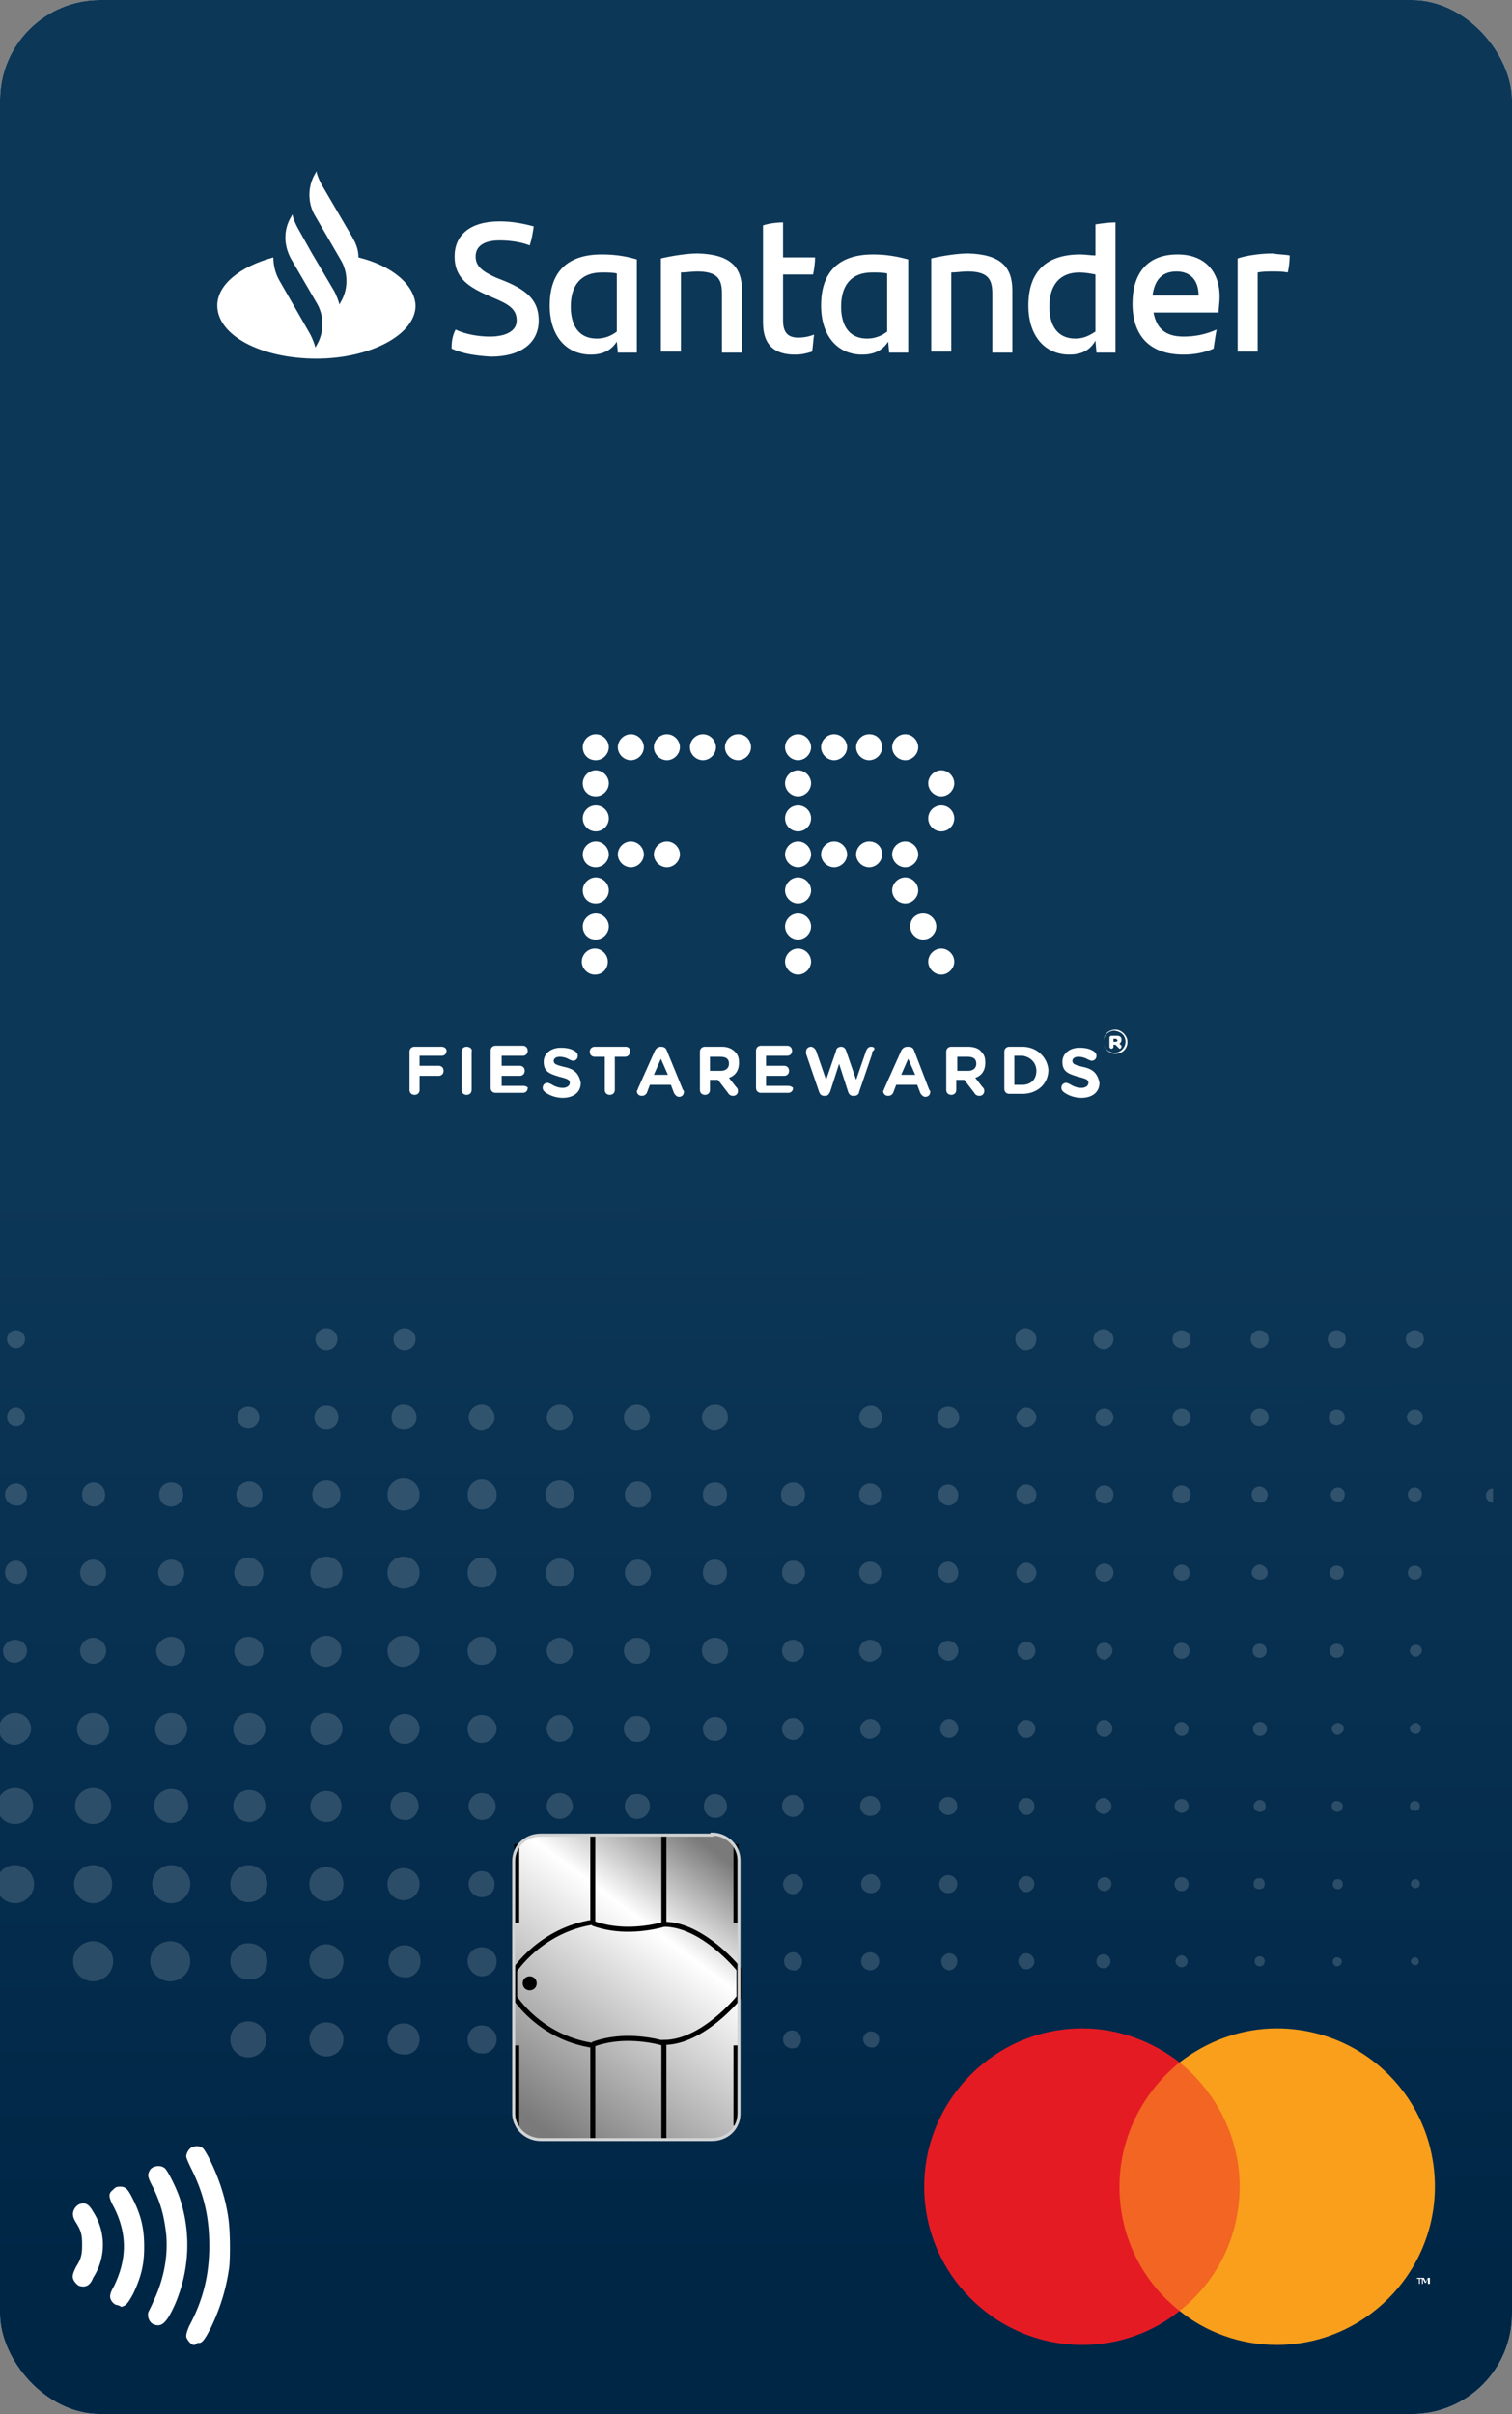 <svg xmlns="http://www.w3.org/2000/svg" width="151" height="241" fill="none"><rect width="100%" height="100%" fill="#808080" stroke="none"/><g clip-path="url(#a)"><rect width="151" height="241" fill="#fff" rx="10"/><path fill="url(#b)" d="M162.4-8.3H-9.1v256.8h171.5V-8.3Z"/><g fill="#fff" opacity=".16"><path d="M-12.1 180.3c0-1.1-.9-1.9-1.9-1.9-1 0-1.9.8-1.9 1.9 0 1.1.9 1.9 1.9 1.9 1.1 0 1.9-.8 1.9-1.9ZM-12.4 172.6c0-.9-.7-1.6-1.6-1.6-.9 0-1.6.7-1.6 1.6 0 .9.7 1.6 1.6 1.6.9-.1 1.6-.8 1.6-1.6ZM-12.8 164.8c0-.6-.5-1.1-1.2-1.1-.6 0-1.1.5-1.1 1.1 0 .7.5 1.2 1.1 1.2.7-.1 1.2-.6 1.2-1.2ZM-14 158.1a1.1 1.1 0 1 0 0-2.2 1.1 1.1 0 0 0 0 2.2ZM-13.1 149.2c0-.5-.4-.9-.9-.9s-.9.4-.9.9.4.9.9.9c.5.1.9-.4.9-.9ZM-4.2 188.1c0-1.1-.9-2-2-2s-2 .9-2 2 .9 2 2 2 2-.9 2-2ZM-4.4 180.3c0-1-.8-1.8-1.8-1.8s-1.9.8-1.9 1.8.9 1.8 1.9 1.8c1 0 1.8-.8 1.8-1.8ZM-4.6 172.6c0-.9-.7-1.6-1.6-1.6-.9 0-1.6.7-1.6 1.6 0 .9.7 1.6 1.6 1.6.9-.1 1.6-.8 1.6-1.6ZM-5 164.8c0-.6-.5-1.1-1.2-1.1s-1.2.5-1.2 1.1c0 .7.5 1.2 1.2 1.2.6-.1 1.2-.6 1.2-1.2ZM-5.1 157c0-.6-.5-1.2-1.1-1.2-.6 0-1.1.5-1.1 1.2 0 .6.5 1.1 1.1 1.1.6.1 1.1-.5 1.1-1.1ZM-5.1 149.2c0-.6-.5-1.1-1.1-1.1-.6 0-1.1.5-1.1 1.1 0 .6.5 1.1 1.1 1.1.6 0 1.1-.5 1.1-1.1ZM-5.3 141.5c0-.5-.4-.9-.9-.9s-.9.4-.9.9.4.9.9.9.9-.4.9-.9ZM-5.4 133.7c0-.4-.4-.8-.8-.8-.5 0-.8.4-.8.8 0 .5.4.8.8.8s.8-.3.8-.8ZM-5.6 125.9c0-.4-.3-.6-.6-.6-.4 0-.6.3-.6.6s.3.6.6.6c.3.1.6-.2.6-.6ZM1.5 190a1.9 1.9 0 1 0 0-3.8 1.9 1.9 0 0 0 0 3.8ZM3.3 180.3c0-1-.8-1.8-1.8-1.8s-1.8.8-1.8 1.8.8 1.8 1.8 1.8 1.8-.8 1.8-1.8ZM3.1 172.6c0-.9-.7-1.6-1.6-1.6-.9 0-1.6.7-1.6 1.6 0 .9.7 1.6 1.6 1.6.9-.1 1.6-.8 1.6-1.6ZM2.7 164.8c0-.6-.5-1.1-1.2-1.1-.6 0-1.2.5-1.2 1.1 0 .7.5 1.2 1.2 1.2.7-.1 1.2-.6 1.2-1.2ZM2.7 157c0-.6-.5-1.2-1.1-1.2-.6 0-1.1.5-1.1 1.2 0 .6.5 1.1 1.1 1.1.6.1 1.1-.5 1.1-1.1ZM2.7 149.2c0-.6-.5-1.1-1.1-1.1-.6 0-1.1.5-1.1 1.1 0 .6.5 1.1 1.1 1.1.6.1 1.1-.4 1.1-1.1ZM2.5 141.5c0-.5-.4-1-.9-1s-.9.4-.9 1c0 .5.4.9.9.9s.9-.4.9-.9ZM2.5 133.7c0-.5-.4-.9-.9-.9s-.9.4-.9.9.4.9.9.9.9-.4.9-.9ZM11.3 195.8c0-1.1-.9-2-2-2s-2 .9-2 2 .9 2 2 2 2-.9 2-2ZM9.3 190a1.9 1.9 0 1 0 0-3.8 1.9 1.9 0 0 0 0 3.8ZM11.1 180.3c0-1-.8-1.8-1.8-1.8s-1.8.8-1.8 1.8.8 1.8 1.8 1.8 1.8-.8 1.8-1.8ZM10.9 172.6c0-.9-.7-1.6-1.6-1.6-.9 0-1.6.7-1.6 1.6 0 .9.7 1.6 1.6 1.6.9 0 1.6-.7 1.6-1.6ZM10.6 164.8c0-.7-.6-1.3-1.3-1.3-.7 0-1.3.6-1.3 1.3 0 .7.6 1.3 1.3 1.3.7 0 1.3-.6 1.3-1.3ZM10.6 157c0-.7-.6-1.3-1.3-1.3-.7 0-1.3.6-1.3 1.3 0 .7.6 1.3 1.3 1.3.7 0 1.3-.6 1.3-1.3ZM10.5 149.2c0-.6-.5-1.2-1.1-1.2-.7 0-1.2.5-1.2 1.2s.5 1.2 1.2 1.2c.6 0 1.1-.5 1.1-1.2ZM19 195.8c0-1.1-.9-2-2-2s-2 .9-2 2 .9 2 2 2 2-.9 2-2ZM17.1 190a1.9 1.9 0 1 0 0-3.8 1.9 1.9 0 0 0 0 3.8ZM18.8 180.3c0-.9-.7-1.7-1.7-1.7-.9 0-1.7.7-1.7 1.7 0 .9.7 1.7 1.7 1.7.9 0 1.7-.8 1.7-1.7ZM18.7 172.6c0-.9-.7-1.6-1.6-1.6-.9 0-1.6.7-1.6 1.6 0 .9.7 1.6 1.6 1.6.9 0 1.6-.8 1.6-1.6ZM18.5 164.8c0-.8-.6-1.4-1.4-1.4-.8 0-1.5.7-1.5 1.4 0 .8.7 1.5 1.5 1.5s1.4-.7 1.4-1.5ZM18.4 157c0-.7-.6-1.3-1.3-1.3-.7 0-1.3.6-1.3 1.3 0 .7.6 1.3 1.3 1.3.7 0 1.3-.6 1.3-1.3ZM18.3 149.2c0-.7-.5-1.2-1.2-1.2s-1.2.5-1.2 1.2.5 1.2 1.2 1.2c.6 0 1.2-.5 1.2-1.2ZM26.6 203.6c0-1-.8-1.8-1.8-1.8s-1.8.8-1.8 1.8.8 1.8 1.8 1.8 1.8-.8 1.8-1.8ZM26.7 195.8c0-1-.8-1.8-1.9-1.8-1 0-1.8.8-1.8 1.8s.8 1.8 1.8 1.8c1.1.1 1.9-.7 1.9-1.8ZM26.7 188.1c0-1-.8-1.9-1.9-1.9-1 0-1.8.9-1.8 1.9 0 1 .8 1.8 1.8 1.8 1.1 0 1.9-.8 1.9-1.8ZM26.5 180.3c0-.9-.7-1.6-1.6-1.6-.9 0-1.6.7-1.6 1.6 0 .9.7 1.6 1.6 1.6.8 0 1.6-.7 1.6-1.6ZM26.5 172.6c0-.9-.7-1.6-1.6-1.6-.9 0-1.6.7-1.6 1.6 0 .9.7 1.6 1.6 1.6.8 0 1.6-.8 1.6-1.6ZM26.3 164.8c0-.8-.7-1.4-1.5-1.4s-1.4.7-1.4 1.4c0 .8.7 1.5 1.4 1.5.9 0 1.5-.7 1.5-1.5ZM26.3 157c0-.8-.7-1.5-1.5-1.5s-1.4.7-1.4 1.5.7 1.4 1.4 1.4c.9.1 1.5-.6 1.5-1.4ZM26.2 149.2c0-.7-.6-1.3-1.3-1.3-.7 0-1.3.6-1.3 1.3 0 .7.6 1.3 1.3 1.3.7.1 1.3-.5 1.3-1.3ZM24.8 142.6a1.1 1.1 0 1 0 0-2.2 1.1 1.1 0 0 0 0 2.2ZM34.3 203.6c0-.9-.7-1.7-1.7-1.7-.9 0-1.7.7-1.7 1.7 0 .9.7 1.7 1.7 1.7s1.7-.8 1.7-1.7ZM34.3 195.8c0-.9-.8-1.7-1.7-1.7-1 0-1.7.8-1.7 1.7 0 .9.7 1.7 1.7 1.7 1 .1 1.7-.7 1.7-1.7ZM34.3 188.1c0-1-.8-1.7-1.7-1.7-1 0-1.7.7-1.7 1.7 0 .9.7 1.7 1.7 1.7s1.7-.8 1.7-1.7ZM34.1 180.3c0-.9-.7-1.5-1.5-1.5-.9 0-1.6.7-1.6 1.5 0 .9.7 1.6 1.6 1.6.9 0 1.5-.7 1.5-1.6ZM34.2 172.6c0-.9-.7-1.6-1.6-1.6-.9 0-1.6.7-1.6 1.6 0 .9.7 1.6 1.6 1.6.9-.1 1.6-.8 1.6-1.6ZM34.1 164.8c0-.9-.7-1.5-1.5-1.5-.9 0-1.6.7-1.6 1.5 0 .9.7 1.6 1.6 1.6.9-.1 1.5-.8 1.5-1.6ZM34.2 157c0-.9-.7-1.6-1.6-1.6-.9 0-1.6.7-1.6 1.6 0 .9.7 1.6 1.6 1.6.9 0 1.6-.7 1.6-1.6ZM34 149.2c0-.8-.6-1.4-1.4-1.4-.8 0-1.4.6-1.4 1.4 0 .8.6 1.4 1.4 1.4.8 0 1.4-.6 1.4-1.4ZM33.8 141.5c0-.7-.5-1.2-1.2-1.2s-1.2.5-1.2 1.2.5 1.2 1.2 1.2 1.2-.5 1.2-1.2ZM33.7 133.7c0-.6-.5-1.1-1.1-1.1-.6 0-1.1.5-1.1 1.1 0 .6.5 1.1 1.1 1.1.6 0 1.1-.5 1.1-1.1ZM41.9 203.6c0-.9-.7-1.6-1.6-1.6-.9 0-1.6.7-1.6 1.6 0 .9.7 1.5 1.6 1.5.9.1 1.6-.6 1.6-1.5ZM42 195.8c0-.9-.7-1.6-1.6-1.6-.9 0-1.6.7-1.6 1.6 0 .9.7 1.6 1.6 1.6.9.1 1.6-.7 1.6-1.6ZM41.9 188.1c0-.9-.7-1.6-1.6-1.6-.9 0-1.6.7-1.6 1.6 0 .9.7 1.6 1.6 1.6.9 0 1.6-.7 1.6-1.6ZM41.8 180.3c0-.8-.6-1.4-1.4-1.4-.8 0-1.4.6-1.4 1.4 0 .8.6 1.4 1.4 1.4.7.1 1.4-.6 1.4-1.4ZM41.9 172.6c0-.9-.7-1.5-1.5-1.5s-1.5.7-1.5 1.5.7 1.5 1.5 1.5 1.5-.7 1.5-1.5ZM41.9 164.8c0-.9-.7-1.5-1.6-1.5-.9 0-1.6.7-1.6 1.5 0 .9.7 1.6 1.6 1.6.9-.1 1.6-.8 1.6-1.6ZM41.9 157c0-.9-.7-1.6-1.6-1.6-.9 0-1.6.7-1.6 1.6 0 .9.7 1.6 1.6 1.6.9 0 1.6-.7 1.6-1.6ZM41.9 149.2c0-.9-.7-1.6-1.6-1.6-.9 0-1.6.7-1.6 1.6 0 .9.7 1.6 1.6 1.6.9 0 1.6-.7 1.6-1.6ZM41.6 141.5c0-.7-.5-1.3-1.3-1.3-.7 0-1.2.5-1.2 1.3 0 .7.5 1.2 1.2 1.2.8 0 1.3-.5 1.3-1.2ZM40.4 134.8a1.1 1.1 0 1 0 0-2.2 1.1 1.1 0 0 0 0 2.2ZM49.6 203.6c0-.8-.7-1.4-1.5-1.4s-1.4.6-1.4 1.4c0 .8.6 1.4 1.4 1.4.8.1 1.5-.6 1.5-1.4ZM49.6 195.8c0-.8-.7-1.4-1.5-1.4s-1.4.6-1.4 1.4c0 .8.7 1.5 1.4 1.5.8 0 1.5-.6 1.5-1.5ZM49.4 188.1c0-.7-.6-1.3-1.3-1.3-.7 0-1.3.6-1.3 1.3 0 .7.6 1.3 1.3 1.3.8 0 1.3-.6 1.3-1.3ZM49.5 180.3c0-.7-.6-1.3-1.4-1.3-.7 0-1.3.6-1.3 1.3 0 .7.6 1.4 1.3 1.4.8 0 1.4-.6 1.4-1.4ZM49.6 172.6c0-.8-.7-1.4-1.5-1.4s-1.4.6-1.4 1.4c0 .8.6 1.4 1.4 1.4.8 0 1.5-.7 1.5-1.4ZM49.6 164.8c0-.8-.7-1.4-1.5-1.4s-1.4.7-1.4 1.4c0 .8.6 1.4 1.4 1.4.8 0 1.5-.6 1.5-1.4ZM49.6 157c0-.8-.7-1.5-1.5-1.5s-1.4.7-1.4 1.5.6 1.5 1.4 1.5c.8 0 1.5-.7 1.5-1.5ZM49.6 149.2c0-.8-.7-1.5-1.5-1.5s-1.4.7-1.4 1.5.6 1.5 1.4 1.5c.8 0 1.5-.6 1.5-1.5ZM49.4 141.5c0-.7-.6-1.3-1.3-1.3-.7 0-1.3.6-1.3 1.3 0 .7.6 1.3 1.3 1.3.7-.1 1.3-.6 1.3-1.3ZM57.2 203.6c0-.7-.6-1.3-1.3-1.3-.7 0-1.3.6-1.3 1.3 0 .7.6 1.3 1.3 1.3.7 0 1.3-.6 1.3-1.3ZM57.2 195.8c0-.7-.6-1.3-1.3-1.3-.7 0-1.3.6-1.3 1.3 0 .7.6 1.3 1.3 1.3.7 0 1.3-.5 1.3-1.3ZM57.1 188.1c0-.7-.5-1.3-1.2-1.3s-1.2.5-1.2 1.3c0 .7.5 1.2 1.2 1.2s1.2-.5 1.2-1.2ZM57.2 180.3c0-.7-.6-1.3-1.3-1.3-.7 0-1.3.6-1.3 1.3 0 .7.6 1.3 1.3 1.3.7 0 1.3-.6 1.3-1.3ZM57.2 172.6c0-.7-.6-1.4-1.3-1.4-.7 0-1.3.6-1.3 1.4 0 .7.6 1.3 1.3 1.3.7 0 1.3-.6 1.3-1.3ZM57.2 164.8c0-.7-.6-1.3-1.3-1.3-.7 0-1.3.6-1.3 1.3 0 .7.6 1.3 1.3 1.3.7 0 1.3-.6 1.3-1.3ZM57.3 157c0-.8-.6-1.4-1.4-1.4-.8 0-1.4.7-1.4 1.4 0 .8.6 1.4 1.4 1.4.8 0 1.4-.6 1.4-1.4ZM57.3 149.2c0-.8-.6-1.4-1.4-1.4-.8 0-1.4.6-1.4 1.4 0 .8.6 1.4 1.4 1.4.8 0 1.4-.6 1.4-1.4ZM57.2 141.5c0-.7-.6-1.3-1.3-1.3-.7 0-1.3.6-1.3 1.3 0 .7.6 1.3 1.3 1.3.7 0 1.3-.6 1.3-1.3ZM64.8 203.6c0-.6-.5-1.2-1.2-1.2-.6 0-1.1.5-1.1 1.2 0 .6.5 1.1 1.1 1.1.7.1 1.2-.4 1.2-1.1ZM64.7 195.8c0-.6-.5-1.1-1.1-1.1-.6 0-1.1.5-1.1 1.1 0 .6.5 1.1 1.1 1.1.6 0 1.1-.5 1.1-1.1ZM64.8 188.1c0-.6-.5-1.2-1.2-1.2-.6 0-1.1.5-1.1 1.2 0 .6.5 1.1 1.1 1.1.7 0 1.2-.5 1.2-1.1ZM64.9 180.3c0-.7-.5-1.2-1.3-1.2-.7 0-1.2.5-1.2 1.2s.5 1.3 1.2 1.3c.8 0 1.3-.6 1.3-1.3ZM64.9 172.6c0-.7-.5-1.3-1.3-1.3-.7 0-1.3.5-1.3 1.3 0 .7.6 1.3 1.3 1.3.8 0 1.3-.6 1.3-1.3ZM64.9 164.8c0-.7-.5-1.3-1.3-1.3-.7 0-1.3.6-1.3 1.3 0 .7.6 1.3 1.3 1.3.8 0 1.3-.6 1.3-1.3ZM65 157c0-.7-.6-1.3-1.3-1.3-.7 0-1.3.6-1.3 1.3 0 .7.6 1.3 1.3 1.3.7 0 1.3-.6 1.3-1.3ZM65 149.2c0-.7-.6-1.3-1.3-1.3-.7 0-1.3.6-1.3 1.3 0 .7.6 1.3 1.3 1.3.7.1 1.3-.5 1.3-1.3ZM64.9 141.5c0-.7-.6-1.3-1.3-1.3-.7 0-1.3.6-1.3 1.3 0 .7.5 1.3 1.3 1.3.8-.1 1.3-.6 1.3-1.3ZM72.4 203.6c0-.5-.4-1-1-1-.5 0-1 .5-1 1s.5 1 1 1c.6 0 1-.4 1-1ZM72.4 195.8c0-.5-.4-1-1-1-.5 0-1 .4-1 1 0 .5.4 1 1 1s1-.4 1-1ZM72.5 188.1c0-.6-.5-1.1-1.1-1.1-.6 0-1.1.5-1.1 1.1 0 .6.5 1.1 1.1 1.1.6 0 1.1-.5 1.1-1.1ZM72.6 180.3c0-.6-.5-1.2-1.2-1.2-.6 0-1.1.5-1.1 1.2s.5 1.2 1.1 1.2c.7 0 1.2-.5 1.2-1.2ZM72.6 172.6c0-.7-.5-1.2-1.2-1.2-.6 0-1.2.5-1.2 1.2s.5 1.2 1.2 1.2 1.2-.6 1.2-1.2ZM72.7 164.8c0-.7-.5-1.3-1.3-1.3-.7 0-1.3.5-1.3 1.3 0 .7.6 1.3 1.3 1.3.7 0 1.3-.6 1.3-1.3ZM72.6 157c0-.7-.5-1.3-1.2-1.3s-1.2.5-1.2 1.3c0 .7.5 1.2 1.2 1.2s1.2-.5 1.2-1.2ZM72.6 149.2c0-.7-.5-1.2-1.2-1.2s-1.2.5-1.2 1.2.5 1.2 1.2 1.2 1.2-.5 1.2-1.2ZM72.7 141.5c0-.7-.5-1.3-1.3-1.3-.7 0-1.3.6-1.3 1.3 0 .7.6 1.3 1.3 1.3.7-.1 1.3-.6 1.3-1.3ZM80 203.6c0-.5-.4-.9-.9-.9s-.9.4-.9.9.4.9.9.9c.6 0 .9-.4.9-.9ZM80.1 195.8c0-.5-.4-.9-.9-.9s-.9.4-.9.9.4.9.9.9c.5.1.9-.3.9-.9ZM80.2 188.1c0-.5-.4-1-1-1-.5 0-1 .5-1 1s.4 1 1 1c.5 0 1-.5 1-1ZM79.2 181.4a1.1 1.1 0 1 0 0-2.2 1.1 1.1 0 0 0 0 2.2ZM79.2 173.7a1.1 1.1 0 1 0 0-2.2 1.1 1.1 0 0 0 0 2.2ZM79.2 165.9a1.1 1.1 0 1 0 0-2.2 1.1 1.1 0 0 0 0 2.2ZM80.4 157c0-.7-.5-1.2-1.2-1.2-.6 0-1.1.5-1.1 1.2 0 .6.5 1.1 1.1 1.1.6.1 1.2-.5 1.2-1.1ZM80.4 149.2c0-.7-.5-1.2-1.2-1.2-.6 0-1.2.5-1.2 1.2s.5 1.2 1.2 1.2c.6 0 1.2-.5 1.2-1.2ZM87.8 203.6c0-.5-.4-.8-.8-.8-.5 0-.8.4-.8.8s.4.8.8.8c.4.1.8-.3.8-.8ZM87.8 195.8c0-.5-.4-.9-.9-.9s-.9.4-.9.9.4.9.9.9.9-.4.9-.9ZM87.9 188.1c0-.5-.4-1-.9-1s-1 .4-1 1c0 .5.4.9 1 .9.5 0 .9-.4.9-.9ZM87.9 180.3c0-.5-.4-1-1-1-.5 0-1 .4-1 1 0 .5.4 1 1 1s1-.4 1-1ZM87.9 172.6c0-.5-.4-1-1-1-.5 0-1 .5-1 1s.4 1 1 1c.6-.1 1-.5 1-1ZM88 164.8c0-.6-.5-1.1-1.1-1.1-.6 0-1.1.5-1.1 1.1 0 .6.5 1.1 1.1 1.1.6-.1 1.1-.5 1.1-1.1ZM88 157c0-.6-.5-1.1-1.1-1.1-.6 0-1.1.5-1.1 1.1 0 .6.5 1.1 1.1 1.1.7 0 1.1-.5 1.1-1.1ZM88 149.2c0-.6-.5-1.1-1.1-1.1-.6 0-1.1.5-1.1 1.1 0 .6.5 1.1 1.1 1.1.7 0 1.1-.5 1.1-1.1ZM88.1 141.5c0-.6-.5-1.2-1.1-1.2-.6 0-1.2.5-1.2 1.2 0 .6.5 1.1 1.2 1.1.6 0 1.1-.5 1.1-1.1ZM95.6 195.8c0-.5-.4-.8-.8-.8s-.8.4-.8.8c0 .5.4.9.8.9s.8-.4.8-.9ZM95.6 188.1c0-.5-.4-.9-.9-.9s-.9.4-.9.9.4.9.9.9.9-.4.9-.9ZM95.6 180.3c0-.5-.4-.9-.9-.9s-.9.4-.9.9.4.9.9.9.9-.4.9-.9ZM95.7 172.6c0-.5-.4-1-.9-1s-.9.4-.9 1c0 .5.4.9.9.9.4 0 .9-.4.9-.9ZM95.7 164.8c0-.5-.4-1-1-1-.5 0-1 .4-1 1 0 .5.5 1 1 1 .6 0 1-.5 1-1ZM95.7 157c0-.6-.5-1.1-1-1.1-.6 0-1 .5-1 1.1 0 .5.5 1 1 1 .6 0 1-.4 1-1ZM95.7 149.2c0-.5-.5-1-1-1-.6 0-1 .5-1 1 0 .6.5 1.1 1 1.1.6 0 1-.5 1-1.1ZM94.7 142.6a1.1 1.1 0 1 0 0-2.2 1.1 1.1 0 0 0 0 2.2ZM103.3 195.8c0-.4-.4-.8-.8-.8-.5 0-.8.4-.8.8s.3.8.8.8c.4 0 .8-.3.8-.8ZM103.3 188.1c0-.5-.4-.8-.8-.8-.5 0-.8.4-.8.8s.4.8.8.8.8-.4.8-.8ZM103.3 180.3c0-.5-.4-.8-.8-.8-.5 0-.8.4-.8.8 0 .5.4.9.8.9.5 0 .8-.4.8-.9ZM103.4 172.6c0-.5-.4-.9-.9-.9s-.9.4-.9.9.4.9.9.9.9-.5.9-.9ZM103.4 164.8c0-.5-.4-.9-.9-.9s-.9.4-.9.9.4.9.9.9.9-.4.9-.9ZM103.5 157c0-.5-.5-1-1-1s-1 .5-1 1 .5 1 1 1 1-.4 1-1ZM103.5 149.2c0-.5-.5-1-1-1s-1 .4-1 1c0 .5.5 1 1 1s1-.4 1-1ZM103.5 141.5c0-.5-.5-1-1-1s-1 .5-1 1 .5 1 1 1 1-.5 1-1ZM103.5 133.7c0-.6-.5-1.1-1.1-1.1-.6 0-1 .5-1 1.1 0 .6.5 1.1 1 1.1.7 0 1.1-.5 1.1-1.1ZM110.9 195.8c0-.4-.3-.7-.7-.7-.4 0-.7.3-.7.7 0 .4.3.7.7.7.4 0 .7-.3.7-.7ZM111 188.1c0-.4-.3-.7-.7-.7-.4 0-.7.4-.7.7 0 .4.3.7.7.7.3 0 .7-.3.7-.7ZM111 180.3c0-.4-.4-.8-.8-.8s-.8.4-.8.8.4.8.8.8c.5 0 .8-.4.8-.8ZM111.1 172.6c0-.5-.4-.9-.8-.9-.5 0-.8.4-.8.9s.4.8.8.8.8-.4.8-.8ZM111.1 164.8c0-.5-.4-.8-.8-.8-.5 0-.8.4-.8.8 0 .5.4.9.8.9.4-.1.8-.5.8-.9ZM111.2 157c0-.5-.4-.9-.9-.9s-.9.4-.9.9.4.9.9.9.9-.4.9-.9ZM111.2 149.2c0-.5-.4-.9-.9-.9s-.9.4-.9.9.4.9.9.9c.5.1.9-.4.9-.9ZM111.2 141.5c0-.5-.4-.9-.9-.9s-.9.4-.9.9.4.9.9.9.9-.4.9-.9ZM111.2 133.7c0-.5-.4-1-1-1-.5 0-1 .4-1 1 0 .5.5 1 1 1 .6 0 1-.5 1-1ZM118.6 195.8c0-.3-.3-.6-.6-.6s-.6.3-.6.6.3.6.6.6.6-.2.6-.6ZM118.7 188.1c0-.4-.3-.7-.7-.7-.4 0-.7.3-.7.7 0 .4.3.7.7.7.4 0 .7-.3.7-.7ZM118.7 180.3c0-.4-.3-.7-.7-.7-.4 0-.7.3-.7.7 0 .4.4.7.7.7.4 0 .7-.3.7-.7ZM118.7 172.6c0-.4-.4-.7-.7-.7-.4 0-.7.3-.7.7 0 .4.4.7.7.7.4 0 .7-.3.7-.7ZM118 165.6a.8.8 0 1 0 0-1.6.8.8 0 0 0 0 1.6ZM118.8 157c0-.5-.4-.8-.8-.8s-.8.4-.8.8.4.8.8.8c.5 0 .8-.3.8-.8ZM118.9 149.2c0-.5-.4-.9-.9-.9s-.9.4-.9.9.4.9.9.9.9-.4.9-.9ZM118.9 141.5c0-.5-.4-.9-.9-.9s-.9.4-.9.9.4.9.9.9.9-.4.9-.9ZM118.9 133.7c0-.5-.4-.9-.9-.9s-.9.4-.9.9.4.9.9.9c.6 0 .9-.4.9-.9ZM126.3 195.8c0-.3-.2-.5-.5-.5s-.5.2-.5.5.2.5.5.5.5-.2.5-.5ZM126.3 188.1c0-.4-.2-.6-.5-.6-.4 0-.6.2-.6.6 0 .3.2.5.6.5.3 0 .5-.2.5-.5ZM126.4 180.3c0-.4-.3-.6-.6-.6s-.6.3-.6.6.3.6.6.6.6-.2.6-.6ZM125.8 173.3a.7.7 0 1 0 .001-1.399.7.7 0 0 0-.001 1.399ZM126.5 164.8c0-.4-.3-.7-.7-.7-.4 0-.7.3-.7.7 0 .4.3.7.7.7.4 0 .7-.3.7-.7ZM126.6 157c0-.4-.4-.8-.8-.8s-.8.4-.8.8.4.7.8.7.8-.2.8-.7ZM126.6 149.2c0-.4-.4-.8-.8-.8-.5 0-.8.4-.8.8 0 .5.4.8.8.8.4.1.8-.3.8-.8ZM126.7 141.5c0-.5-.4-.9-.9-.9s-.9.4-.9.9.4.9.9.9c.5-.1.9-.4.9-.9ZM126.7 133.7c0-.5-.4-.9-.9-.9s-.9.4-.9.9.4.9.9.9.9-.4.9-.9ZM134 195.8c0-.2-.2-.4-.5-.4-.2 0-.4.2-.4.4 0 .3.2.5.4.5.3 0 .5-.2.5-.5ZM134.1 188.1c0-.3-.2-.5-.5-.5s-.5.2-.5.5.2.5.5.5.5-.2.5-.5ZM134.1 180.3c0-.3-.3-.5-.6-.5s-.5.2-.5.5.3.6.5.6c.4 0 .6-.3.6-.6ZM134.2 172.6c0-.4-.3-.6-.6-.6s-.6.3-.6.6.3.6.6.6c.3-.1.6-.3.6-.6ZM134.2 164.8c0-.4-.3-.7-.7-.7-.4 0-.7.3-.7.7 0 .4.3.7.7.7.4 0 .7-.3.7-.7ZM134.2 157c0-.4-.3-.7-.7-.7-.4 0-.7.3-.7.7 0 .4.3.7.7.7.4 0 .7-.3.7-.7ZM134.3 149.2c0-.4-.3-.7-.7-.7-.4 0-.7.4-.7.7 0 .4.3.7.7.7.4.1.7-.3.7-.7ZM133.5 142.3a.8.8 0 1 0 0-1.6.8.8 0 0 0 0 1.6ZM134.4 133.7c0-.5-.4-.9-.9-.9s-.9.4-.9.9.4.9.9.9c.6 0 .9-.4.9-.9ZM141.7 195.8c0-.2-.2-.4-.4-.4s-.4.2-.4.4.2.4.4.4.4-.1.4-.4ZM141.8 188.1c0-.3-.2-.5-.4-.5-.3 0-.5.2-.5.5 0 .2.2.4.5.4.2 0 .4-.2.4-.4ZM141.8 180.3c0-.3-.2-.5-.5-.5s-.5.2-.5.5.2.5.5.5.5-.2.5-.5ZM141.9 172.6c0-.3-.2-.6-.5-.6s-.6.3-.6.6.3.5.6.5c.2 0 .5-.2.5-.5ZM142 164.8c0-.4-.3-.6-.6-.6-.4 0-.6.3-.6.6s.3.6.6.6c.2 0 .6-.3.6-.6ZM142 157c0-.4-.3-.7-.7-.7-.4 0-.7.3-.7.7 0 .4.3.7.7.7.4 0 .7-.3.7-.7ZM142 149.2c0-.4-.4-.7-.7-.7-.4 0-.7.3-.7.7 0 .4.3.7.7.7.4 0 .7-.3.7-.7ZM142.1 141.5c0-.5-.4-.8-.8-.8-.5 0-.8.4-.8.8s.4.8.8.8c.5 0 .8-.4.8-.8ZM142.2 133.7c0-.5-.4-.9-.9-.9s-.9.4-.9.9.4.9.9.9.9-.4.9-.9ZM149.1 148.6c-.4 0-.7.3-.7.7 0 .4.3.7.7.7"/></g><path fill="#fff" d="M59.5 75.9c.7 0 1.3-.6 1.3-1.3 0-.7-.6-1.3-1.3-1.3-.7 0-1.3.6-1.3 1.3 0 .7.5 1.3 1.3 1.3ZM63 75.9c.7 0 1.3-.6 1.3-1.3 0-.7-.6-1.3-1.3-1.3-.7 0-1.3.6-1.3 1.3 0 .7.6 1.3 1.3 1.3ZM66.6 75.9c.7 0 1.3-.6 1.3-1.3 0-.7-.6-1.3-1.3-1.3-.7 0-1.3.6-1.3 1.3 0 .7.6 1.3 1.3 1.3ZM70.2 73.3c-.7 0-1.3.6-1.3 1.3 0 .7.6 1.3 1.3 1.3.7 0 1.3-.6 1.3-1.3 0-.7-.6-1.3-1.3-1.3ZM73.7 73.3c-.7 0-1.3.6-1.3 1.3 0 .7.6 1.3 1.3 1.3.7 0 1.3-.6 1.3-1.3 0-.7-.5-1.3-1.3-1.3ZM64.3 85.3c0-.7-.6-1.3-1.3-1.3-.7 0-1.3.6-1.3 1.3 0 .7.6 1.3 1.3 1.3.7 0 1.3-.6 1.3-1.3ZM66.6 86.6c.7 0 1.3-.6 1.3-1.3 0-.7-.6-1.3-1.3-1.3-.7 0-1.3.6-1.3 1.3 0 .7.6 1.3 1.3 1.3ZM59.5 79.5c.7 0 1.3-.6 1.3-1.3 0-.7-.6-1.3-1.3-1.3-.7 0-1.3.6-1.3 1.3 0 .7.5 1.3 1.3 1.3ZM59.5 83a1.3 1.3 0 1 0 0-2.6 1.3 1.3 0 0 0 0 2.6ZM59.5 86.6c.7 0 1.3-.6 1.3-1.3 0-.7-.6-1.3-1.3-1.3-.7 0-1.3.6-1.3 1.3 0 .7.5 1.3 1.3 1.3ZM59.5 90.2c.7 0 1.3-.6 1.3-1.3 0-.7-.6-1.3-1.3-1.3-.7 0-1.3.6-1.3 1.3 0 .7.5 1.3 1.3 1.3ZM59.5 93.8c.7 0 1.3-.6 1.3-1.3 0-.7-.6-1.3-1.3-1.3-.7 0-1.3.6-1.3 1.3 0 .7.5 1.3 1.3 1.3ZM60.7 96c0-.7-.6-1.3-1.3-1.3-.7 0-1.3.6-1.3 1.3 0 .7.6 1.3 1.3 1.3.8 0 1.3-.6 1.3-1.3ZM44.1 104.5h-2.7c-.3 0-.5.2-.5.5v3.8c0 .3.2.5.5.5s.5-.2.5-.5v-1.4h1.9c.3 0 .5-.2.5-.5s-.2-.5-.5-.5h-1.9v-1h2.2c.3 0 .5-.2.5-.5 0-.2-.2-.4-.5-.4ZM46.6 104.5c-.3 0-.5.2-.5.5v3.8c0 .3.2.5.5.5s.5-.2.5-.5V105c.1-.3-.2-.5-.5-.5ZM52.3 108.4h-2.2v-1h1.8c.3 0 .5-.2.5-.5s-.2-.5-.5-.5h-1.8v-1h2.1c.3 0 .5-.2.5-.5s-.2-.5-.5-.5h-2.7c-.3 0-.5.2-.5.5v3.7c0 .3.2.5.5.5h2.7c.3 0 .5-.2.5-.5.1 0-.2-.2-.4-.2ZM56.3 106.5c-.8-.2-1-.3-1-.6 0-.2.2-.4.6-.4.3 0 .7.1 1 .3.1 0 .2.1.3.1.3 0 .5-.2.5-.5 0-.2-.1-.3-.2-.4-.4-.3-.9-.4-1.5-.4-1 0-1.7.6-1.7 1.4 0 1 .6 1.2 1.6 1.5.8.2 1 .3 1 .6s-.3.5-.7.5c-.5 0-.9-.2-1.2-.4-.1 0-.2-.1-.3-.1-.3 0-.5.2-.5.5 0 .2.1.3.2.4.5.4 1.2.6 1.8.6 1 0 1.8-.5 1.8-1.5-.2-1-.7-1.4-1.7-1.6ZM62.5 104.5h-3.1c-.3 0-.5.2-.5.5s.2.5.5.5h1v3.3c0 .3.2.5.5.5s.5-.2.5-.5v-3.3h1c.3 0 .5-.2.5-.5.1-.2-.1-.5-.4-.5ZM66.6 104.9c-.1-.3-.3-.4-.6-.4s-.5.2-.6.4l-1.7 3.8c0 .1-.1.2-.1.2 0 .3.2.5.5.5.2 0 .4-.1.5-.3l.3-.8H67l.3.8c.1.2.3.4.5.4.3 0 .5-.2.5-.5 0-.1 0-.1-.1-.2l-1.6-3.9Zm-1.3 2.4.7-1.6.7 1.6h-1.4ZM111.4 102.8c-.7 0-1.2.5-1.2 1.2 0 .6.5 1.2 1.2 1.2s1.2-.5 1.2-1.2c0-.6-.6-1.2-1.2-1.2Zm1 1.2c0 .6-.5 1.1-1.1 1.1-.6 0-1.1-.5-1.1-1.1 0-.6.5-1.1 1.1-1.1.7.1 1.1.5 1.1 1.1Z"/><path fill="#fff" d="M112 103.8c0-.3-.2-.4-.5-.4h-.5c-.1 0-.2.1-.2.2v.9c0 .1.1.2.2.2s.2-.1.2-.2v-.2h.2l.4.4c.1 0 .2-.1.2-.2v-.1l-.2-.2c.1-.1.2-.2.2-.4Zm-.6.2h-.2v-.3h.2c.1 0 .2.1.2.2 0 0 0 .1-.2.1ZM72.1 104.5h-1.7c-.3 0-.5.2-.5.5v3.8c0 .3.2.5.5.5s.5-.2.5-.5v-1h.8l1 1.3c.1.2.3.3.5.3.3 0 .5-.2.5-.5 0-.2-.1-.3-.2-.4l-.7-.9c.6-.2 1-.7 1-1.5 0-.5-.1-.8-.4-1.1-.3-.3-.7-.5-1.3-.5Zm.7 1.7c0 .4-.3.7-.8.7h-1.1v-1.4h1c.6 0 .9.2.9.7ZM78.7 108.4h-2.2v-1h1.8c.3 0 .5-.2.5-.5s-.2-.5-.5-.5h-1.8v-1h2.1c.3 0 .5-.2.5-.5s-.2-.5-.5-.5H76c-.3 0-.5.2-.5.5v3.7c0 .3.2.5.5.5h2.7c.3 0 .5-.2.5-.5 0 0-.2-.2-.5-.2ZM87 104.5c-.3 0-.4.2-.5.4l-1 2.9-1-2.9c-.1-.3-.3-.4-.5-.4-.3 0-.5.2-.5.4l-1 2.9-1-2.9c-.1-.2-.3-.4-.5-.4-.3 0-.5.2-.5.5v.2l1.3 3.8c.1.3.3.4.5.4h.1c.3 0 .4-.2.5-.4l.9-2.8.9 2.8c.1.3.3.4.5.4h.1c.3 0 .5-.2.5-.4l1.3-3.8v-.2c.4-.3.2-.5-.1-.5ZM91.3 104.9c-.1-.3-.3-.4-.6-.4h-.1c-.3 0-.5.2-.6.4l-1.7 3.8c0 .1-.1.2-.1.2 0 .3.2.5.5.5.2 0 .4-.1.5-.3l.3-.8h2.1l.3.8c.1.2.3.4.5.4.3 0 .5-.2.5-.5 0-.1 0-.1-.1-.2l-1.5-3.9Zm-1.3 2.4.7-1.6.7 1.6H90ZM96.7 104.5H95c-.3 0-.5.2-.5.5v3.8c0 .3.2.5.5.5s.5-.2.5-.5v-1h.8l1 1.3c.1.2.3.3.5.3.3 0 .5-.2.5-.5 0-.2-.1-.3-.2-.4l-.7-.9c.6-.2 1-.7 1-1.5 0-.5-.1-.8-.4-1.1-.2-.3-.7-.5-1.3-.5Zm.8 1.7c0 .4-.3.7-.8.7h-1.1v-1.4h1c.6 0 .9.2.9.7ZM102.1 104.5h-1.3c-.3 0-.5.2-.5.5v3.7c0 .3.2.5.5.5h1.3c1.5 0 2.6-1 2.6-2.4-.1-1.2-1.1-2.3-2.6-2.3Zm1.4 2.4c0 .9-.6 1.4-1.4 1.4h-.8v-2.9h.8c.8.1 1.4.7 1.4 1.5ZM108.1 106.5c-.8-.2-1-.3-1-.6 0-.2.2-.4.6-.4.3 0 .7.1 1 .3.1 0 .2.1.3.1.3 0 .5-.2.5-.5 0-.2-.1-.3-.2-.4-.4-.3-.9-.4-1.5-.4-1 0-1.7.6-1.7 1.4 0 1 .6 1.2 1.6 1.5.8.2 1 .3 1 .6s-.3.5-.7.5c-.5 0-.9-.2-1.2-.4-.1 0-.2-.1-.3-.1-.3 0-.5.2-.5.5 0 .2.1.3.2.4.5.4 1.2.6 1.8.6 1 0 1.8-.5 1.8-1.5-.2-1-.7-1.4-1.7-1.6ZM94 79.5c.7 0 1.3-.6 1.3-1.3 0-.7-.6-1.3-1.3-1.3-.7 0-1.3.6-1.3 1.3 0 .7.6 1.3 1.3 1.3ZM90.4 86.6c.7 0 1.3-.6 1.3-1.3 0-.7-.6-1.3-1.3-1.3-.7 0-1.3.6-1.3 1.3 0 .7.6 1.3 1.3 1.3ZM90.4 75.9c.7 0 1.3-.6 1.3-1.3 0-.7-.6-1.3-1.3-1.3-.7 0-1.3.6-1.3 1.3 0 .7.6 1.3 1.3 1.3ZM79.7 79.5c.7 0 1.3-.6 1.3-1.3 0-.7-.6-1.3-1.3-1.3-.7 0-1.3.6-1.3 1.3 0 .7.6 1.3 1.3 1.3ZM86.8 73.3c-.7 0-1.3.6-1.3 1.3 0 .7.6 1.3 1.3 1.3.7 0 1.3-.6 1.3-1.3 0-.7-.5-1.3-1.3-1.3ZM86.8 84c-.7 0-1.3.6-1.3 1.3 0 .7.6 1.3 1.3 1.3.7 0 1.3-.6 1.3-1.3 0-.7-.5-1.3-1.3-1.3ZM90.4 90.2c.7 0 1.3-.6 1.3-1.3 0-.7-.6-1.3-1.3-1.3-.7 0-1.3.6-1.3 1.3 0 .7.6 1.3 1.3 1.3ZM95.3 96c0-.7-.6-1.3-1.3-1.3-.7 0-1.3.6-1.3 1.3 0 .7.6 1.3 1.3 1.3.7 0 1.3-.6 1.3-1.3ZM90.9 92.5c0 .7.6 1.3 1.3 1.3.7 0 1.3-.6 1.3-1.3 0-.7-.6-1.3-1.3-1.3-.7 0-1.3.5-1.3 1.3ZM94 83a1.3 1.3 0 1 0 0-2.6 1.3 1.3 0 0 0 0 2.6ZM83.3 75.9c.7 0 1.3-.6 1.3-1.3 0-.7-.6-1.3-1.3-1.3-.7 0-1.3.6-1.3 1.3 0 .7.6 1.3 1.3 1.3ZM79.7 93.8c.7 0 1.3-.6 1.3-1.3 0-.7-.6-1.3-1.3-1.3-.7 0-1.3.6-1.3 1.3 0 .7.6 1.3 1.3 1.3ZM79.7 90.2c.7 0 1.3-.6 1.3-1.3 0-.7-.6-1.3-1.3-1.3-.7 0-1.3.6-1.3 1.3 0 .7.6 1.3 1.3 1.3ZM81 96c0-.7-.6-1.3-1.3-1.3-.7 0-1.3.6-1.3 1.3 0 .7.6 1.3 1.3 1.3.7 0 1.3-.6 1.3-1.3ZM79.7 86.6c.7 0 1.3-.6 1.3-1.3 0-.7-.6-1.3-1.3-1.3-.7 0-1.3.6-1.3 1.3 0 .7.6 1.3 1.3 1.3ZM79.7 75.9c.7 0 1.3-.6 1.3-1.3 0-.7-.6-1.3-1.3-1.3-.7 0-1.3.6-1.3 1.3 0 .7.6 1.3 1.3 1.3ZM79.7 83a1.3 1.3 0 1 0 0-2.6 1.3 1.3 0 0 0 0 2.6ZM83.3 86.6c.7 0 1.3-.6 1.3-1.3 0-.7-.6-1.3-1.3-1.3-.7 0-1.3.6-1.3 1.3 0 .7.6 1.3 1.3 1.3ZM19.3 234.1c-.3-.1-.6-.5-.7-.8 0-.2 0-.4.3-1.1 1.4-2.6 2-5.1 2-8 0-2.8-.5-5.1-1.8-7.7-.3-.6-.5-1.1-.5-1.2 0-.3.2-.7.5-.9.4-.2.9-.2 1.2.1.1.1.4.6.6 1 .9 1.8 1.6 3.8 1.9 5.9.2 1.3.2 3.8.1 4.9-.3 2.2-.9 4.1-1.8 6-.6 1.2-.9 1.6-1.2 1.6h-.2c-.1.2-.3.2-.4.2Zm-3.8-2c-.5-.1-.8-.7-.7-1.2 0-.1.3-.6.5-1.1 1-2.1 1.5-4.4 1.3-6.7-.2-1.8-.5-3-1.3-4.7-.6-1.1-.6-1.3-.3-1.8.3-.4 1.1-.5 1.5-.1.3.3 1.2 2.1 1.5 3.1 1.1 3.4.9 7.1-.5 10.4-.8 1.8-1.3 2.3-2 2.1Zm-3.9-2c-.3-.1-.6-.5-.6-.8 0-.2 0-.4.4-1.1 1.3-2.7 1.3-5.2 0-7.8-.6-1.1-.6-1.4-.1-1.8.2-.2.3-.3.7-.3.6 0 .8.3 1.3 1.3.8 1.6 1.1 2.9 1.1 4.7 0 1.8-.3 3-1.1 4.7-.5.9-.7 1.2-1.2 1.3-.1-.1-.4-.2-.5-.2Zm-3.7-1.9c-.2-.1-.5-.4-.6-.7-.1-.3 0-.6.3-1.2.5-.8.6-1.2.6-2.2 0-1-.1-1.4-.6-2.2-.2-.3-.3-.6-.3-.7-.1-.5.3-1.1.8-1.2.5-.1.8.1 1.2.8 1.3 2 1.3 4.6 0 6.6-.3.8-.8 1-1.4.8Z"/><path fill="#F26522" d="M124.7 205.9h-13.8v24.8h13.8v-24.8Z"/><path fill="#E51B24" d="M111.8 218.3c0-5 2.4-9.5 6-12.4-2.7-2.1-6.1-3.4-9.7-3.4-8.7 0-15.8 7.1-15.8 15.8 0 8.7 7.1 15.8 15.8 15.8 3.7 0 7.1-1.3 9.7-3.4-3.7-2.9-6-7.4-6-12.4Z"/><path fill="#fff" d="M141.8 228v-.5h.2v-.1h-.5v.1h.2v.5h.1Zm1 0v-.6h-.2l-.2.4-.2-.4h-.2v.6h.1v-.5l.2.4h.1l.2-.4v.5h.2Z"/><path fill="#F99F1C" d="M143.3 218.3c0 8.7-7.1 15.8-15.8 15.8-3.7 0-7.1-1.3-9.7-3.4 3.7-2.9 6-7.4 6-12.4s-2.4-9.5-6-12.4c2.7-2.1 6.1-3.4 9.7-3.4 8.7 0 15.8 7 15.8 15.8Z"/><path fill="url(#c)" d="M71.1 183.1c1.5 0 2.7 1.2 2.7 2.6V211c0 1.5-1.2 2.6-2.7 2.6H54c-1.5 0-2.7-1.2-2.7-2.6v-25.2c0-1.5 1.2-2.6 2.7-2.6h17.1v-.1Z"/><path stroke="#000" stroke-width=".5" d="M59.2 183.1v8.8c-5.2.8-7.8 4.8-7.8 4.8v2.7s2.5 4 7.8 4.8v9.5M66.3 183.1v9c3.9 0 7.5 4.5 7.5 4.5v2.8s-3.6 4.5-7.5 4.5v9.6"/><path fill="#000" d="M52.9 197.3c.4 0 .7.3.7.7 0 .4-.3.7-.7.7-.4 0-.7-.3-.7-.7 0-.4.3-.7.7-.7Z"/><path stroke="#000" stroke-width=".5" d="M59.2 204.1s1.4-.6 3.5-.6 3.6.5 3.6.5M59.2 192s1.4.6 3.5.6 3.6-.5 3.6-.5M51.6 204.2v8M73.5 204.2v8M51.6 184.1v7.9M73.5 184.1v7.9"/><path stroke="#D1D3D4" stroke-width=".3" d="M71.1 183.1c1.5 0 2.7 1.2 2.7 2.6V211c0 1.5-1.2 2.6-2.7 2.6H54c-1.5 0-2.7-1.2-2.7-2.6v-25.2c0-1.5 1.2-2.6 2.7-2.6h17.1v-.1Z"/><path fill="#fff" d="M35.8 25.7c0-.7-.2-1.3-.6-2l-3.1-5.3c-.2-.4-.4-.8-.5-1.3l-.1.2c-.8 1.3-.8 3 0 4.3l2.5 4.3c.8 1.3.8 3 0 4.3l-.1.2c-.1-.4-.3-.9-.5-1.3l-2.3-3.9-1.4-2.5c-.2-.4-.4-.8-.5-1.3l-.1.2c-.8 1.3-.8 2.9 0 4.3l2.5 4.3c.8 1.3.8 3 0 4.3l-.1.2c-.1-.4-.3-.9-.5-1.3L27.9 28c-.4-.7-.6-1.5-.6-2.3-3.3.9-5.6 2.7-5.6 4.8 0 3 4.4 5.3 9.9 5.3 5.4 0 9.9-2.4 9.9-5.3-.1-2.1-2.4-4-5.7-4.8Zm9.3 9.1c0-.8.1-1.3.4-1.9 1 .5 2.4.7 3.4.7 1.7 0 2.7-.6 2.7-1.6 0-1.1-.7-1.6-2.4-2.3l-.9-.4c-1.7-.8-2.9-1.7-2.9-3.7 0-2.1 1.5-3.5 4.5-3.5 1.2 0 2.3.2 3.4.5-.1.7-.2 1.3-.4 1.9-1-.4-2.2-.5-3-.5-1.6 0-2.4.6-2.4 1.6s.7 1.5 2 2.1l1 .4c2.4 1 3.3 2.1 3.3 3.9 0 2.1-1.6 3.6-4.8 3.6-1.6-.1-2.8-.3-3.9-.8Zm18.5-8.9v9.3h-1.9l-.1-1.1c-.5.8-1.3 1.3-2.6 1.3-2.4 0-4.1-1.8-4.1-4.9 0-3.3 1.7-5.1 5.2-5.1 1.4 0 2.5.2 3.5.5Zm-2 7.2v-5.8c-.4-.1-.9-.1-1.5-.1-2.1 0-3.1 1.3-3.1 3.4 0 1.9.8 3.2 2.6 3.2.8 0 1.5-.3 2-.7ZM74.1 29v6.2h-2v-5.9c0-1.5-.5-2.2-2.5-2.2-.5 0-1.1.1-1.6.1v7.9h-2v-9.3c1.3-.3 2.7-.5 3.7-.5 3.3.1 4.4 1.4 4.4 3.7Zm5.6 4.7c.6 0 1.1-.1 1.6-.3-.1.6-.1 1.2-.2 1.7-.6.2-1.1.3-1.7.3-2 0-3.2-.9-3.2-3.2v-9.7c.6-.2 1.4-.3 2-.3v3.5h3.2c0 .6-.1 1.2-.2 1.7h-3V32c0 1.2.5 1.7 1.5 1.7Zm11-7.8v9.3h-1.9l-.1-1.1c-.5.8-1.3 1.3-2.6 1.3-2.4 0-4.1-1.8-4.1-4.9 0-3.3 1.7-5.1 5.2-5.1 1.3 0 2.4.2 3.5.5Zm-2.1 7.2v-5.8c-.4-.1-.9-.1-1.5-.1-2.1 0-3.1 1.3-3.1 3.4 0 1.9.8 3.2 2.6 3.2.8 0 1.5-.3 2-.7Zm12.5-4.1v6.2h-2v-5.9c0-1.5-.5-2.2-2.5-2.2-.5 0-1.1.1-1.6.1v7.9h-2v-9.3c1.3-.3 2.7-.5 3.7-.5 3.3.1 4.4 1.4 4.4 3.7Zm10.3-6.8v13h-1.9l-.1-1.2c-.5.9-1.3 1.4-2.6 1.4-2.4 0-4.1-1.8-4.1-4.9 0-3.3 1.7-5.1 5.2-5.1.5 0 1 .1 1.5.1v-3.1c.6-.1 1.4-.2 2-.2Zm-2 10.9v-5.7c-.5-.1-1.1-.2-1.6-.2-2 0-3 1.3-3 3.4 0 1.9.8 3.2 2.6 3.2.8 0 1.4-.3 2-.7Zm12.3-1.9h-6.5c.3 1.6 1.2 2.4 3 2.4 1.1 0 2.2-.2 3.3-.7-.1.5-.2 1.2-.3 1.9-.9.4-1.9.6-3 .6-3.4 0-5.1-1.9-5.1-5.1 0-2.8 1.3-4.9 4.5-4.9 2.9 0 4.2 1.9 4.2 4.2 0 .6-.1 1.1-.1 1.6Zm-6.6-1.7h4.6c0-1.5-.8-2.4-2.2-2.4-1.5 0-2.2.9-2.4 2.4Zm13.7-4c0 .6-.1 1.4-.2 1.7-.5-.1-1-.1-1.5-.1s-1 0-1.5.1v7.9h-2v-9.3c.9-.3 2.3-.5 3.5-.5.5.1 1.2.1 1.7.2Z"/></g><defs><linearGradient id="b" x1="76.924" x2="76.484" y1="227.191" y2="44.291" gradientUnits="userSpaceOnUse"><stop stop-color="#002646"/><stop offset=".6" stop-color="#0D3757"/></linearGradient><linearGradient id="c" x1="72.205" x2="52.712" y1="185.522" y2="211.419" gradientUnits="userSpaceOnUse"><stop stop-color="#7A7A7A"/><stop offset=".304" stop-color="#fff"/><stop offset="1" stop-color="#7A7A7A"/></linearGradient><clipPath id="a"><rect width="151" height="241" fill="#fff" rx="10"/></clipPath></defs></svg>